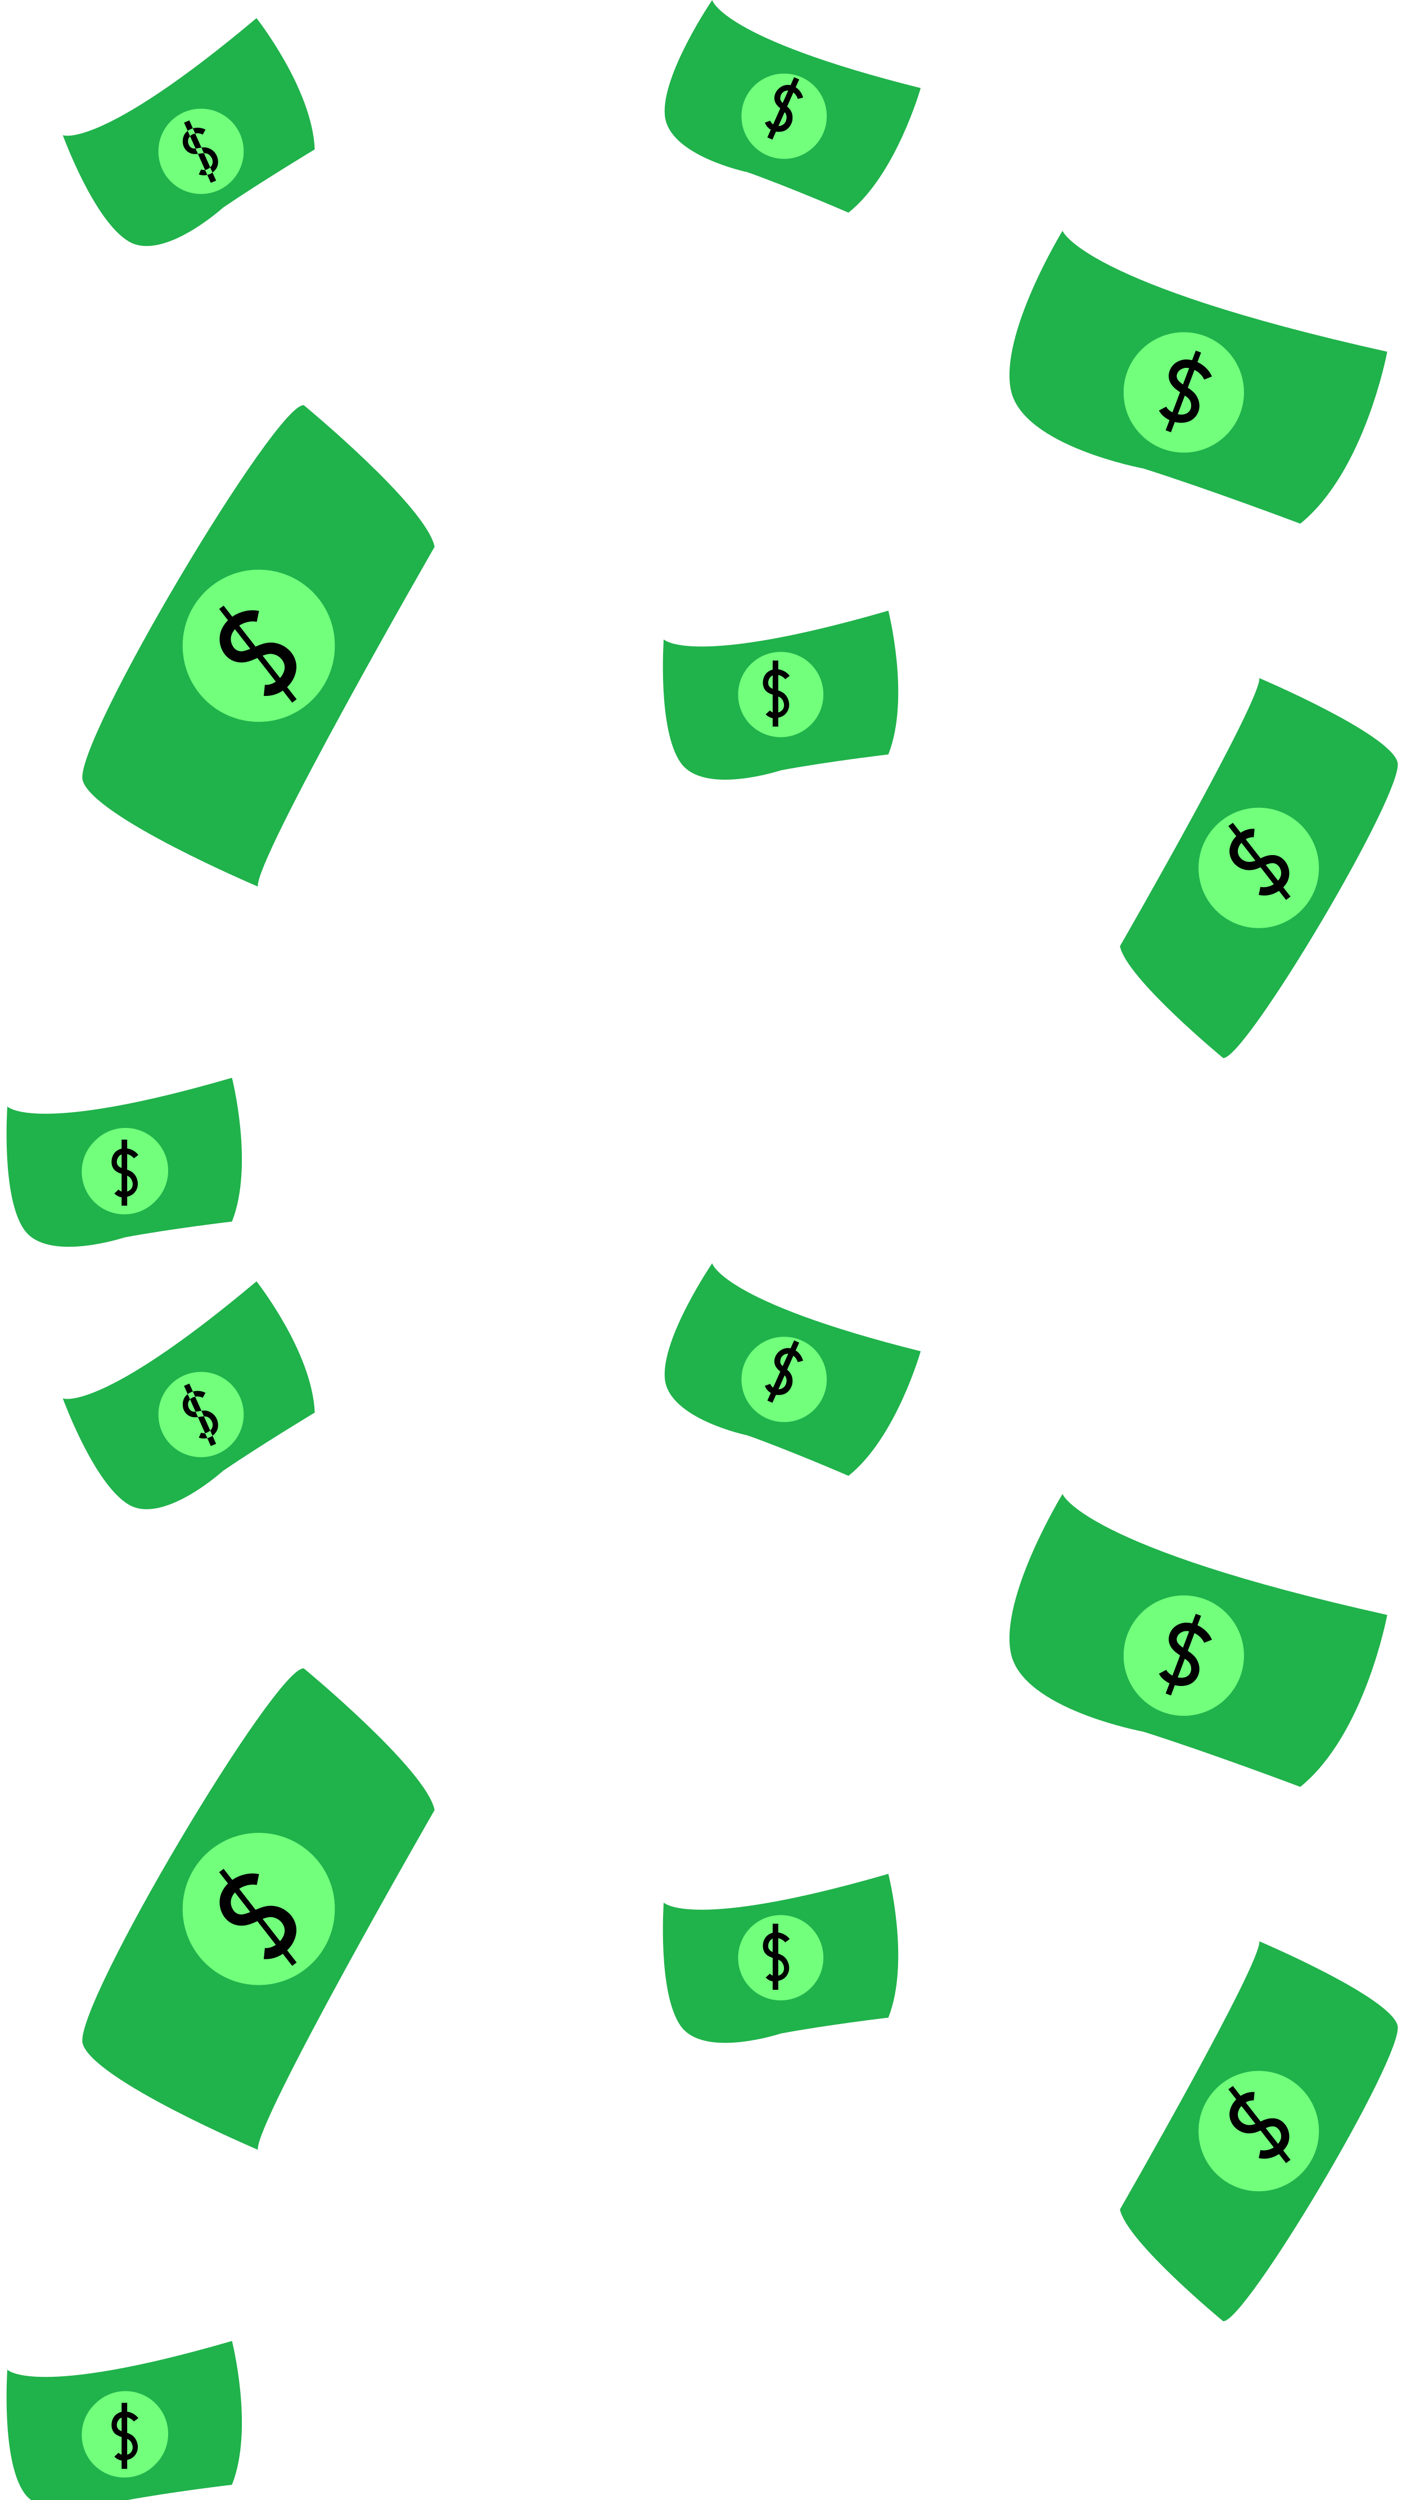 <svg xmlns="http://www.w3.org/2000/svg" xmlns:xlink="http://www.w3.org/1999/xlink" width="1440" zoomAndPan="magnify" viewBox="0 0 1080 1920" height="2560" preserveAspectRatio="xMidYMid meet" version="1.0"><defs><clipPath id="ba2858d553"><path d="M 5 970.035 L 1074 970.035 L 1074 1920 L 5 1920 Z M 5 970.035 " clip-rule="nonzero"/></clipPath></defs><path fill="#20b24b" d="M 233.426 311.191 C 233.426 311.191 327.625 388.883 333.832 419.918 C 333.832 419.918 195.105 661.125 198.102 680.816 C 198.102 680.816 70.719 626.883 63.441 599.059 C 56.375 571.02 212.875 307.984 233.426 311.191 Z M 18.695 944.496 C 36.68 969.75 95.555 950.273 95.555 950.273 C 130.664 943.641 178.191 938.074 178.191 938.074 C 195.32 894.84 178.191 827.637 178.191 827.637 C 25.977 871.941 5.637 849.68 5.637 849.68 C 5.637 849.68 0.715 919.238 18.695 944.496 Z M 522.871 585.789 C 540.855 611.043 599.73 591.566 599.73 591.566 C 634.84 584.934 682.367 579.367 682.367 579.367 C 699.496 536.133 682.367 468.93 682.367 468.93 C 530.367 513.02 509.812 490.977 509.812 490.977 C 509.812 490.977 504.891 560.32 522.871 585.789 Z M 98.766 185.348 C 125.312 201.184 171.34 159.449 171.34 159.449 C 200.887 139.332 241.777 114.719 241.777 114.719 C 239.848 68.059 197.031 13.91 197.031 13.91 C 75.859 115.789 48.242 103.801 48.242 103.801 C 48.242 103.801 72.004 169.293 98.766 185.348 Z M 510.672 88.605 C 513.453 119.641 574.254 132.27 574.254 132.27 C 607.867 144.254 651.754 163.301 651.754 163.301 C 688.363 134.195 707.203 67.633 707.203 67.633 C 553.703 29.32 547.066 0 547.066 0 C 547.066 0 507.887 57.574 510.672 88.605 Z M 776.566 299.852 C 785.773 342.656 878.258 359.777 878.258 359.777 C 930.281 376.258 998.789 402.152 998.789 402.152 C 1048.457 362.133 1065.586 270.102 1065.586 270.102 C 830.73 217.879 816.172 177.215 816.172 177.215 C 816.172 177.215 767.359 257.043 776.566 299.852 Z M 1073.508 585.359 C 1067.727 563.316 967.32 520.723 967.32 520.723 C 969.676 536.348 860.273 726.617 860.273 726.617 C 865.199 751.23 939.488 812.441 939.488 812.441 C 955.758 815.008 1079.285 607.406 1073.508 585.359 Z M 1073.508 585.359 " fill-opacity="1" fill-rule="nonzero"/><path fill="#71ff7c" d="M 187.184 116.215 C 187.184 134.195 172.625 148.961 154.43 148.961 C 136.23 148.961 121.672 134.406 121.672 116.215 C 121.672 98.023 136.445 83.469 154.43 83.469 C 172.41 83.469 187.184 98.023 187.184 116.215 Z M 602.301 56.504 C 584.316 56.504 569.543 71.055 569.543 89.25 C 569.543 107.441 584.316 121.996 602.301 121.996 C 620.281 121.996 635.055 107.441 635.055 89.25 C 635.055 71.055 620.496 56.504 602.301 56.504 Z M 95.555 867.02 C 77.57 867.02 62.797 881.57 62.797 899.762 C 62.797 917.957 77.355 932.508 95.555 932.508 C 113.75 932.508 128.309 917.957 128.309 899.762 C 128.309 881.57 113.539 867.02 95.555 867.02 Z M 96.41 866.16 C 78.426 866.16 63.656 880.715 63.656 898.906 C 63.656 917.098 78.215 931.652 96.41 931.652 C 114.609 931.652 129.164 917.098 129.164 898.906 C 129.164 880.715 114.395 866.16 96.41 866.16 Z M 599.73 500.605 C 581.746 500.605 566.977 515.16 566.977 533.352 C 566.977 551.543 581.531 566.098 599.73 566.098 C 617.715 566.098 632.484 551.543 632.484 533.352 C 632.484 515.16 617.93 500.605 599.73 500.605 Z M 198.746 437.469 C 166.418 437.469 140.297 463.578 140.297 495.898 C 140.297 528.215 166.418 554.328 198.746 554.328 C 231.07 554.328 257.191 528.215 257.191 495.898 C 257.402 463.578 231.07 437.469 198.746 437.469 Z M 909.301 255.117 C 883.824 255.117 863.059 275.879 863.059 301.348 C 863.059 326.816 883.824 347.578 909.301 347.578 C 934.777 347.578 955.543 326.816 955.543 301.348 C 955.543 275.879 934.777 255.117 909.301 255.117 Z M 966.891 712.707 C 992.367 712.707 1013.133 691.945 1013.133 666.477 C 1013.133 641.008 992.367 620.246 966.891 620.246 C 941.414 620.246 920.648 641.008 920.648 666.477 C 920.648 692.16 941.414 712.707 966.891 712.707 Z M 966.891 712.707 " fill-opacity="1" fill-rule="nonzero"/><path fill="#000000" d="M 156.57 134.621 C 155.285 134.621 154 134.406 152.715 133.98 L 154.43 130.129 C 155.926 130.77 157.855 130.77 159.781 129.699 C 161.707 128.629 162.777 127.344 163.207 125.633 C 163.633 123.922 163.207 121.996 162.137 120.496 C 161.066 118.785 159.352 117.715 157.641 117.715 C 156.355 117.5 155.07 117.715 153.57 117.93 C 151.43 118.355 149.289 118.57 146.934 117.93 C 144.152 117.07 142.012 114.934 140.941 112.148 C 139.871 108.938 140.297 105.301 142.012 102.73 C 145.438 98.023 152.5 96.738 157.855 99.523 L 155.711 103.375 C 152.289 101.449 147.363 102.305 145.438 105.301 C 144.367 106.797 144.152 108.727 144.793 110.652 C 145.438 112.363 146.508 113.434 147.793 113.863 C 149.289 114.289 151.004 114.074 152.715 113.648 C 154.43 113.434 156.141 113.004 158.066 113.219 C 161.066 113.648 163.848 115.359 165.562 117.93 C 167.273 120.496 167.914 123.707 167.273 126.703 C 166.633 129.484 164.492 132.055 161.492 133.551 C 159.996 134.195 158.281 134.621 156.57 134.621 Z M 165.988 138.688 L 145.438 92.461 L 141.367 94.172 L 161.922 140.402 Z M 603.156 100.164 C 605.727 98.879 607.652 96.098 608.508 93.102 C 609.148 89.891 608.723 86.68 607.008 84.324 C 605.938 82.828 604.656 81.758 603.156 80.688 C 601.656 79.617 600.371 78.547 599.73 77.262 C 599.09 75.98 599.301 74.48 599.945 72.77 C 600.801 71.055 602.512 69.773 604.441 69.559 C 608.078 69.129 611.719 72.125 612.789 75.98 L 616.859 74.91 C 615.359 68.918 609.578 64.422 603.797 65.277 C 600.586 65.707 597.805 67.848 596.09 70.629 C 594.594 73.41 594.379 76.406 595.664 78.977 C 596.734 81.117 598.66 82.613 600.16 83.898 C 601.23 84.754 602.301 85.609 603.156 86.68 C 604.227 88.18 604.441 89.891 604.012 91.816 C 603.582 93.742 602.512 95.242 600.801 96.098 C 599.301 96.953 597.375 96.953 595.449 96.312 C 593.523 95.668 592.238 94.172 591.594 92.672 L 587.527 94.172 C 588.598 96.953 590.738 99.309 593.734 100.379 C 595.02 101.02 596.52 101.234 598.02 101.234 C 600.16 101.234 601.871 100.805 603.156 100.164 Z M 613.859 60.996 L 610.008 59.285 L 589.453 105.516 L 593.309 107.227 Z M 95.77 919.238 C 98.98 919.027 101.977 917.742 103.688 915.387 C 105.617 913.031 106.258 909.824 105.617 906.828 C 104.973 903.617 103.262 901.047 100.691 899.551 C 99.195 898.695 97.48 898.051 95.77 897.625 C 94.055 897.195 92.344 896.766 91.273 895.695 C 90.203 894.84 89.559 893.344 89.773 891.629 C 89.988 889.703 91.059 887.777 92.559 886.922 C 95.555 884.996 100.266 886.281 102.832 889.492 L 106.258 886.922 C 102.617 882 95.34 880.289 90.414 883.285 C 87.633 884.781 85.922 887.992 85.707 891.418 C 85.492 894.625 86.562 897.41 88.703 899.121 C 90.629 900.621 92.77 901.262 94.91 901.902 C 96.41 902.332 97.695 902.762 98.766 903.402 C 100.266 904.258 101.336 905.969 101.762 907.898 C 102.191 909.824 101.762 911.75 100.691 913.031 C 99.621 914.316 97.91 915.172 95.98 915.387 C 94.055 915.387 92.129 914.746 91.059 913.461 L 87.848 916.457 C 89.773 918.598 92.559 919.668 95.555 919.668 C 95.555 919.238 95.77 919.238 95.77 919.238 Z M 97.695 875.152 L 93.414 875.152 L 93.414 925.875 L 97.695 925.875 Z M 596.09 551.328 C 599.301 551.117 602.301 549.832 604.012 547.477 C 605.938 545.125 606.582 541.914 605.938 538.918 C 605.297 535.922 603.586 533.137 601.016 531.641 C 599.516 530.785 597.805 530.141 596.09 529.715 C 594.379 529.285 592.664 528.855 591.594 527.789 C 590.523 526.93 589.883 525.434 590.098 523.719 C 590.312 521.793 591.383 519.867 592.879 519.012 C 595.875 517.086 600.586 518.371 603.156 521.582 L 606.582 519.012 C 602.941 514.09 595.664 512.379 590.738 515.375 C 587.957 516.871 586.242 520.082 586.027 523.508 C 585.816 526.719 586.887 529.5 589.027 531.211 C 590.953 532.711 593.094 533.352 595.234 533.992 C 596.734 534.422 598.02 534.852 599.09 535.492 C 600.586 536.348 601.656 538.059 602.086 539.988 C 602.512 541.914 602.086 543.84 601.016 545.125 C 599.945 546.406 598.23 547.262 596.305 547.477 C 594.379 547.691 592.453 546.836 591.383 545.551 L 588.168 548.547 C 590.098 550.688 592.879 551.758 595.875 551.758 C 595.664 551.328 595.875 551.328 596.09 551.328 Z M 597.805 507.242 L 593.523 507.242 L 593.523 557.965 L 597.805 557.965 Z M 913.797 323.395 C 917.652 321.68 920.219 318.258 921.074 314.191 C 921.934 309.695 920.434 304.988 917.223 301.562 C 915.297 299.637 913.156 298.137 910.801 296.641 C 908.445 295.141 906.09 293.645 904.805 291.719 C 903.309 289.578 903.949 287.652 904.379 286.582 C 905.449 284.441 907.59 282.941 910.371 282.516 C 915.938 282.086 922.789 286.152 924.93 291.504 L 930.926 289.148 C 927.711 281.23 918.293 275.449 909.945 276.094 C 905.02 276.52 900.738 279.516 898.812 283.797 C 897.098 287.652 897.312 291.719 899.883 295.355 C 901.809 298.137 904.805 300.062 907.59 301.988 C 909.516 303.273 911.441 304.559 912.727 305.844 C 914.652 307.77 915.297 310.336 914.867 312.906 C 914.438 315.047 913.156 316.758 911.227 317.613 C 906.52 319.754 898.383 317.188 895.812 312.262 L 890.246 315.258 C 893.246 321.039 900.523 324.676 907.375 324.676 C 909.516 324.676 911.871 324.25 913.797 323.395 Z M 922.574 270.742 L 918.508 269.246 L 895.387 330.457 L 899.453 331.953 Z M 219.512 528.645 C 224.219 524.578 227.219 519.012 227.645 513.449 C 228.074 507.883 225.719 502.316 221.223 498.465 C 216.512 494.398 210.52 492.688 204.523 493.758 C 201.098 494.398 197.887 495.898 194.676 497.18 C 191.465 498.68 188.254 499.965 185.473 500.18 C 182.047 500.18 179.906 498.039 179.047 496.539 C 177.121 493.543 176.691 489.906 178.191 486.695 C 180.977 480.273 189.965 475.992 197.246 477.492 L 198.957 469.145 C 187.613 466.789 174.766 472.996 170.27 483.27 C 167.703 489.047 168.344 495.898 171.77 501.246 C 174.98 506.172 179.906 508.738 185.473 508.738 C 190.18 508.738 194.25 506.812 198.102 505.102 C 200.887 503.816 203.453 502.746 205.809 502.316 C 209.02 501.676 212.66 502.746 215.23 505.102 C 217.582 507.242 218.867 510.238 218.656 513.02 C 218.441 516.23 216.512 519.652 213.516 522.223 C 210.52 524.789 206.664 526.289 203.453 525.859 L 202.598 534.422 C 203.238 534.422 203.883 534.422 204.309 534.422 C 209.875 534.422 215.23 532.281 219.512 528.645 Z M 227.859 536.988 L 171.77 465.078 L 168.344 467.645 L 224.434 539.559 Z M 989.156 676.535 C 991.082 672.039 990.656 666.691 987.871 662.41 C 985.301 658.559 981.449 656.418 977.168 656.629 C 973.527 656.629 970.316 658.129 967.32 659.625 C 965.18 660.695 963.039 661.555 961.109 661.766 C 958.543 662.195 955.543 661.34 953.617 659.625 C 951.691 657.914 950.621 655.559 950.836 653.207 C 951.047 650.637 952.547 647.855 954.902 645.93 C 957.258 643.789 960.469 642.719 963.039 642.934 L 963.68 636.512 C 959.398 636.082 954.688 637.797 950.836 641.008 C 946.98 644.219 944.84 648.496 944.41 652.777 C 944.199 657.059 945.91 661.34 949.336 664.336 C 952.977 667.547 957.684 668.828 962.395 667.973 C 965.18 667.547 967.746 666.262 970.102 665.191 C 972.672 663.906 975.238 662.836 977.383 662.836 C 977.383 662.836 977.383 662.836 977.594 662.836 C 980.379 662.836 981.875 664.762 982.734 665.832 C 984.23 668.188 984.66 671.184 983.375 673.754 C 981.02 678.891 973.957 682.312 968.176 681.031 L 966.891 687.234 C 968.176 687.449 969.461 687.664 970.746 687.664 C 978.238 687.879 985.945 683.168 989.156 676.535 Z M 991.297 688.52 L 946.98 631.805 L 943.555 634.371 L 987.871 691.09 Z M 991.297 688.52 " fill-opacity="1" fill-rule="nonzero"/><g clip-path="url(#ba2858d553)"><path fill="#20b24b" d="M 233.426 1281.23 C 233.426 1281.23 327.625 1358.922 333.832 1389.953 C 333.832 1389.953 195.105 1631.16 198.102 1650.852 C 198.102 1650.852 70.719 1596.918 63.441 1569.094 C 56.375 1541.055 212.875 1278.02 233.426 1281.23 Z M 18.695 1914.531 C 36.68 1939.785 95.555 1920.309 95.555 1920.309 C 130.664 1913.676 178.191 1908.109 178.191 1908.109 C 195.32 1864.879 178.191 1797.672 178.191 1797.672 C 25.977 1841.977 5.637 1819.719 5.637 1819.719 C 5.637 1819.719 0.715 1889.277 18.695 1914.531 Z M 522.871 1555.824 C 540.855 1581.078 599.73 1561.602 599.73 1561.602 C 634.84 1554.969 682.367 1549.402 682.367 1549.402 C 699.496 1506.172 682.367 1438.965 682.367 1438.965 C 530.367 1483.055 509.812 1461.012 509.812 1461.012 C 509.812 1461.012 504.891 1530.355 522.871 1555.824 Z M 98.766 1155.383 C 125.312 1171.219 171.34 1129.484 171.34 1129.484 C 200.887 1109.367 241.777 1084.754 241.777 1084.754 C 239.848 1038.098 197.031 983.949 197.031 983.949 C 75.859 1085.824 48.242 1073.84 48.242 1073.84 C 48.242 1073.84 72.004 1139.332 98.766 1155.383 Z M 510.672 1058.645 C 513.453 1089.676 574.254 1102.305 574.254 1102.305 C 607.867 1114.289 651.754 1133.336 651.754 1133.336 C 688.363 1104.23 707.203 1037.668 707.203 1037.668 C 553.703 999.359 547.066 970.035 547.066 970.035 C 547.066 970.035 507.887 1027.609 510.672 1058.645 Z M 776.566 1269.887 C 785.773 1312.691 878.258 1329.812 878.258 1329.812 C 930.281 1346.293 998.789 1372.191 998.789 1372.191 C 1048.457 1332.168 1065.586 1240.137 1065.586 1240.137 C 830.73 1187.914 816.172 1147.25 816.172 1147.25 C 816.172 1147.25 767.359 1227.082 776.566 1269.887 Z M 1073.508 1555.395 C 1067.727 1533.352 967.32 1490.762 967.32 1490.762 C 969.676 1506.383 860.273 1696.652 860.273 1696.652 C 865.199 1721.266 939.488 1782.477 939.488 1782.477 C 955.758 1785.047 1079.285 1577.441 1073.508 1555.395 Z M 1073.508 1555.395 " fill-opacity="1" fill-rule="nonzero"/></g><path fill="#71ff7c" d="M 187.184 1086.254 C 187.184 1104.23 172.625 1119 154.43 1119 C 136.23 1119 121.672 1104.445 121.672 1086.254 C 121.672 1068.059 136.445 1053.508 154.43 1053.508 C 172.41 1053.508 187.184 1068.059 187.184 1086.254 Z M 602.301 1026.539 C 584.316 1026.539 569.543 1041.094 569.543 1059.285 C 569.543 1077.477 584.316 1092.031 602.301 1092.031 C 620.281 1092.031 635.055 1077.477 635.055 1059.285 C 635.055 1041.094 620.496 1026.539 602.301 1026.539 Z M 95.555 1837.055 C 77.57 1837.055 62.797 1851.609 62.797 1869.801 C 62.797 1887.992 77.355 1902.547 95.555 1902.547 C 113.75 1902.547 128.309 1887.992 128.309 1869.801 C 128.309 1851.609 113.539 1837.055 95.555 1837.055 Z M 96.41 1836.199 C 78.426 1836.199 63.656 1850.75 63.656 1868.945 C 63.656 1887.137 78.215 1901.691 96.41 1901.691 C 114.609 1901.691 129.164 1887.137 129.164 1868.945 C 129.164 1850.75 114.395 1836.199 96.41 1836.199 Z M 599.73 1470.641 C 581.746 1470.641 566.977 1485.195 566.977 1503.387 C 566.977 1521.582 581.531 1536.133 599.73 1536.133 C 617.715 1536.133 632.484 1521.582 632.484 1503.387 C 632.484 1485.195 617.93 1470.641 599.73 1470.641 Z M 198.746 1407.504 C 166.418 1407.504 140.297 1433.617 140.297 1465.934 C 140.297 1498.25 166.418 1524.363 198.746 1524.363 C 231.07 1524.363 257.191 1498.25 257.191 1465.934 C 257.402 1433.617 231.07 1407.504 198.746 1407.504 Z M 909.301 1225.156 C 883.824 1225.156 863.059 1245.914 863.059 1271.383 C 863.059 1296.852 883.824 1317.613 909.301 1317.613 C 934.777 1317.613 955.543 1296.852 955.543 1271.383 C 955.543 1245.914 934.777 1225.156 909.301 1225.156 Z M 966.891 1682.742 C 992.367 1682.742 1013.133 1661.98 1013.133 1636.512 C 1013.133 1611.043 992.367 1590.281 966.891 1590.281 C 941.414 1590.281 920.648 1611.043 920.648 1636.512 C 920.648 1662.195 941.414 1682.742 966.891 1682.742 Z M 966.891 1682.742 " fill-opacity="1" fill-rule="nonzero"/><path fill="#000000" d="M 156.57 1104.66 C 155.285 1104.66 154 1104.445 152.715 1104.016 L 154.43 1100.164 C 155.926 1100.805 157.855 1100.805 159.781 1099.734 C 161.707 1098.664 162.777 1097.383 163.207 1095.668 C 163.633 1093.957 163.207 1092.031 162.137 1090.531 C 161.066 1088.82 159.352 1087.75 157.641 1087.75 C 156.355 1087.535 155.07 1087.75 153.57 1087.965 C 151.43 1088.391 149.289 1088.605 146.934 1087.965 C 144.152 1087.109 142.012 1084.969 140.941 1082.188 C 139.871 1078.977 140.297 1075.336 142.012 1072.77 C 145.438 1068.059 152.5 1066.777 157.855 1069.559 L 155.711 1073.41 C 152.289 1071.484 147.363 1072.34 145.438 1075.336 C 144.367 1076.836 144.152 1078.762 144.793 1080.688 C 145.438 1082.398 146.508 1083.469 147.793 1083.898 C 149.289 1084.324 151.004 1084.113 152.715 1083.684 C 154.43 1083.469 156.141 1083.043 158.066 1083.258 C 161.066 1083.684 163.848 1085.395 165.562 1087.965 C 167.273 1090.531 167.914 1093.742 167.273 1096.738 C 166.633 1099.523 164.492 1102.09 161.492 1103.59 C 159.996 1104.23 158.281 1104.66 156.57 1104.66 Z M 165.988 1108.727 L 145.438 1062.496 L 141.367 1064.207 L 161.922 1110.438 Z M 603.156 1070.199 C 605.727 1068.918 607.652 1066.133 608.508 1063.137 C 609.148 1059.926 608.723 1056.715 607.008 1054.363 C 605.938 1052.863 604.656 1051.793 603.156 1050.723 C 601.656 1049.652 600.371 1048.582 599.73 1047.301 C 599.09 1046.016 599.301 1044.516 599.945 1042.805 C 600.801 1041.094 602.512 1039.809 604.441 1039.594 C 608.078 1039.168 611.719 1042.164 612.789 1046.016 L 616.859 1044.945 C 615.359 1038.953 609.578 1034.457 603.797 1035.312 C 600.586 1035.742 597.805 1037.883 596.09 1040.664 C 594.594 1043.445 594.379 1046.445 595.664 1049.012 C 596.734 1051.152 598.66 1052.648 600.16 1053.934 C 601.23 1054.789 602.301 1055.648 603.156 1056.715 C 604.227 1058.215 604.441 1059.926 604.012 1061.852 C 603.582 1063.781 602.512 1065.277 600.801 1066.133 C 599.301 1066.988 597.375 1066.988 595.449 1066.348 C 593.523 1065.707 592.238 1064.207 591.594 1062.711 L 587.527 1064.207 C 588.598 1066.988 590.738 1069.344 593.734 1070.414 C 595.02 1071.055 596.52 1071.27 598.02 1071.27 C 600.16 1071.27 601.871 1070.844 603.156 1070.199 Z M 613.859 1031.035 L 610.008 1029.32 L 589.453 1075.551 L 593.309 1077.262 Z M 95.77 1889.277 C 98.98 1889.062 101.977 1887.777 103.688 1885.422 C 105.617 1883.07 106.258 1879.859 105.617 1876.863 C 104.973 1873.652 103.262 1871.086 100.691 1869.586 C 99.195 1868.73 97.48 1868.086 95.77 1867.66 C 94.055 1867.23 92.344 1866.805 91.273 1865.734 C 90.203 1864.879 89.559 1863.379 89.773 1861.668 C 89.988 1859.742 91.059 1857.816 92.559 1856.957 C 95.555 1855.031 100.266 1856.316 102.832 1859.527 L 106.258 1856.957 C 102.617 1852.035 95.34 1850.324 90.414 1853.32 C 87.633 1854.816 85.922 1858.027 85.707 1861.453 C 85.492 1864.664 86.562 1867.445 88.703 1869.156 C 90.629 1870.656 92.77 1871.297 94.91 1871.941 C 96.41 1872.367 97.695 1872.797 98.766 1873.438 C 100.266 1874.293 101.336 1876.008 101.762 1877.934 C 102.191 1879.859 101.762 1881.785 100.691 1883.07 C 99.621 1884.355 97.91 1885.211 95.98 1885.422 C 94.055 1885.422 92.129 1884.781 91.059 1883.496 L 87.848 1886.492 C 89.773 1888.633 92.559 1889.703 95.555 1889.703 C 95.555 1889.277 95.77 1889.277 95.77 1889.277 Z M 97.695 1845.188 L 93.414 1845.188 L 93.414 1895.91 L 97.695 1895.91 Z M 596.09 1521.367 C 599.301 1521.152 602.301 1519.867 604.012 1517.516 C 605.938 1515.16 606.582 1511.949 605.938 1508.953 C 605.297 1505.957 603.586 1503.176 601.016 1501.676 C 599.516 1500.82 597.805 1500.176 596.09 1499.75 C 594.379 1499.32 592.664 1498.895 591.594 1497.824 C 590.523 1496.969 589.883 1495.469 590.098 1493.758 C 590.312 1491.832 591.383 1489.906 592.879 1489.047 C 595.875 1487.121 600.586 1488.406 603.156 1491.617 L 606.582 1489.047 C 602.941 1484.125 595.664 1482.414 590.738 1485.41 C 587.957 1486.906 586.242 1490.117 586.027 1493.543 C 585.816 1496.754 586.887 1499.535 589.027 1501.246 C 590.953 1502.746 593.094 1503.387 595.234 1504.031 C 596.734 1504.457 598.02 1504.887 599.09 1505.527 C 600.586 1506.383 601.656 1508.098 602.086 1510.023 C 602.512 1511.949 602.086 1513.875 601.016 1515.16 C 599.945 1516.445 598.23 1517.301 596.305 1517.516 C 594.379 1517.727 592.453 1516.871 591.383 1515.586 L 588.168 1518.586 C 590.098 1520.723 592.879 1521.793 595.875 1521.793 C 595.664 1521.367 595.875 1521.367 596.09 1521.367 Z M 597.805 1477.277 L 593.523 1477.277 L 593.523 1528 L 597.805 1528 Z M 913.797 1293.43 C 917.652 1291.715 920.219 1288.293 921.074 1284.227 C 921.934 1279.73 920.434 1275.023 917.223 1271.598 C 915.297 1269.672 913.156 1268.176 910.801 1266.676 C 908.445 1265.176 906.09 1263.68 904.805 1261.754 C 903.309 1259.613 903.949 1257.688 904.379 1256.617 C 905.449 1254.477 907.59 1252.977 910.371 1252.551 C 915.938 1252.121 922.789 1256.188 924.93 1261.539 L 930.926 1259.184 C 927.711 1251.266 918.293 1245.488 909.945 1246.129 C 905.02 1246.559 900.738 1249.555 898.812 1253.836 C 897.098 1257.688 897.312 1261.754 899.883 1265.391 C 901.809 1268.176 904.805 1270.102 907.59 1272.027 C 909.516 1273.312 911.441 1274.594 912.727 1275.879 C 914.652 1277.805 915.297 1280.375 914.867 1282.941 C 914.438 1285.082 913.156 1286.793 911.227 1287.648 C 906.52 1289.789 898.383 1287.223 895.812 1282.301 L 890.246 1285.297 C 893.246 1291.074 900.523 1294.715 907.375 1294.715 C 909.516 1294.715 911.871 1294.285 913.797 1293.43 Z M 922.574 1240.777 L 918.508 1239.281 L 895.387 1300.492 L 899.453 1301.988 Z M 219.512 1498.68 C 224.219 1494.613 227.219 1489.047 227.645 1483.484 C 228.074 1477.918 225.719 1472.355 221.223 1468.5 C 216.512 1464.434 210.52 1462.723 204.523 1463.793 C 201.098 1464.434 197.887 1465.934 194.676 1467.219 C 191.465 1468.715 188.254 1470 185.473 1470.215 C 182.047 1470.215 179.906 1468.074 179.047 1466.574 C 177.121 1463.578 176.691 1459.941 178.191 1456.73 C 180.977 1450.309 189.965 1446.027 197.246 1447.527 L 198.957 1439.18 C 187.613 1436.824 174.766 1443.031 170.27 1453.305 C 167.703 1459.086 168.344 1465.934 171.77 1471.285 C 174.98 1476.207 179.906 1478.773 185.473 1478.773 C 190.18 1478.773 194.25 1476.848 198.102 1475.137 C 200.887 1473.852 203.453 1472.781 205.809 1472.355 C 209.02 1471.711 212.66 1472.781 215.23 1475.137 C 217.582 1477.277 218.867 1480.273 218.656 1483.055 C 218.441 1486.266 216.512 1489.691 213.516 1492.258 C 210.52 1494.828 206.664 1496.324 203.453 1495.898 L 202.598 1504.457 C 203.238 1504.457 203.883 1504.457 204.309 1504.457 C 209.875 1504.457 215.23 1502.316 219.512 1498.68 Z M 227.859 1507.027 L 171.77 1435.113 L 168.344 1437.684 L 224.434 1509.594 Z M 989.156 1646.57 C 991.082 1642.078 990.656 1636.727 987.871 1632.445 C 985.301 1628.594 981.449 1626.453 977.168 1626.668 C 973.527 1626.668 970.316 1628.164 967.32 1629.664 C 965.18 1630.734 963.039 1631.59 961.109 1631.805 C 958.543 1632.23 955.543 1631.375 953.617 1629.664 C 951.691 1627.949 950.621 1625.598 950.836 1623.242 C 951.047 1620.676 952.547 1617.891 954.902 1615.965 C 957.258 1613.824 960.469 1612.754 963.039 1612.969 L 963.68 1606.547 C 959.398 1606.121 954.688 1607.832 950.836 1611.043 C 946.98 1614.254 944.84 1618.535 944.41 1622.812 C 944.199 1627.094 945.91 1631.375 949.336 1634.371 C 952.977 1637.582 957.684 1638.867 962.395 1638.012 C 965.18 1637.582 967.746 1636.297 970.102 1635.227 C 972.672 1633.945 975.238 1632.875 977.383 1632.875 C 977.383 1632.875 977.383 1632.875 977.594 1632.875 C 980.379 1632.875 981.875 1634.801 982.734 1635.871 C 984.23 1638.223 984.66 1641.219 983.375 1643.789 C 981.02 1648.926 973.957 1652.352 968.176 1651.066 L 966.891 1657.273 C 968.176 1657.488 969.461 1657.699 970.746 1657.699 C 978.238 1657.914 985.945 1653.207 989.156 1646.57 Z M 991.297 1658.559 L 946.98 1601.84 L 943.555 1604.406 L 987.871 1661.125 Z M 991.297 1658.559 " fill-opacity="1" fill-rule="nonzero"/></svg>